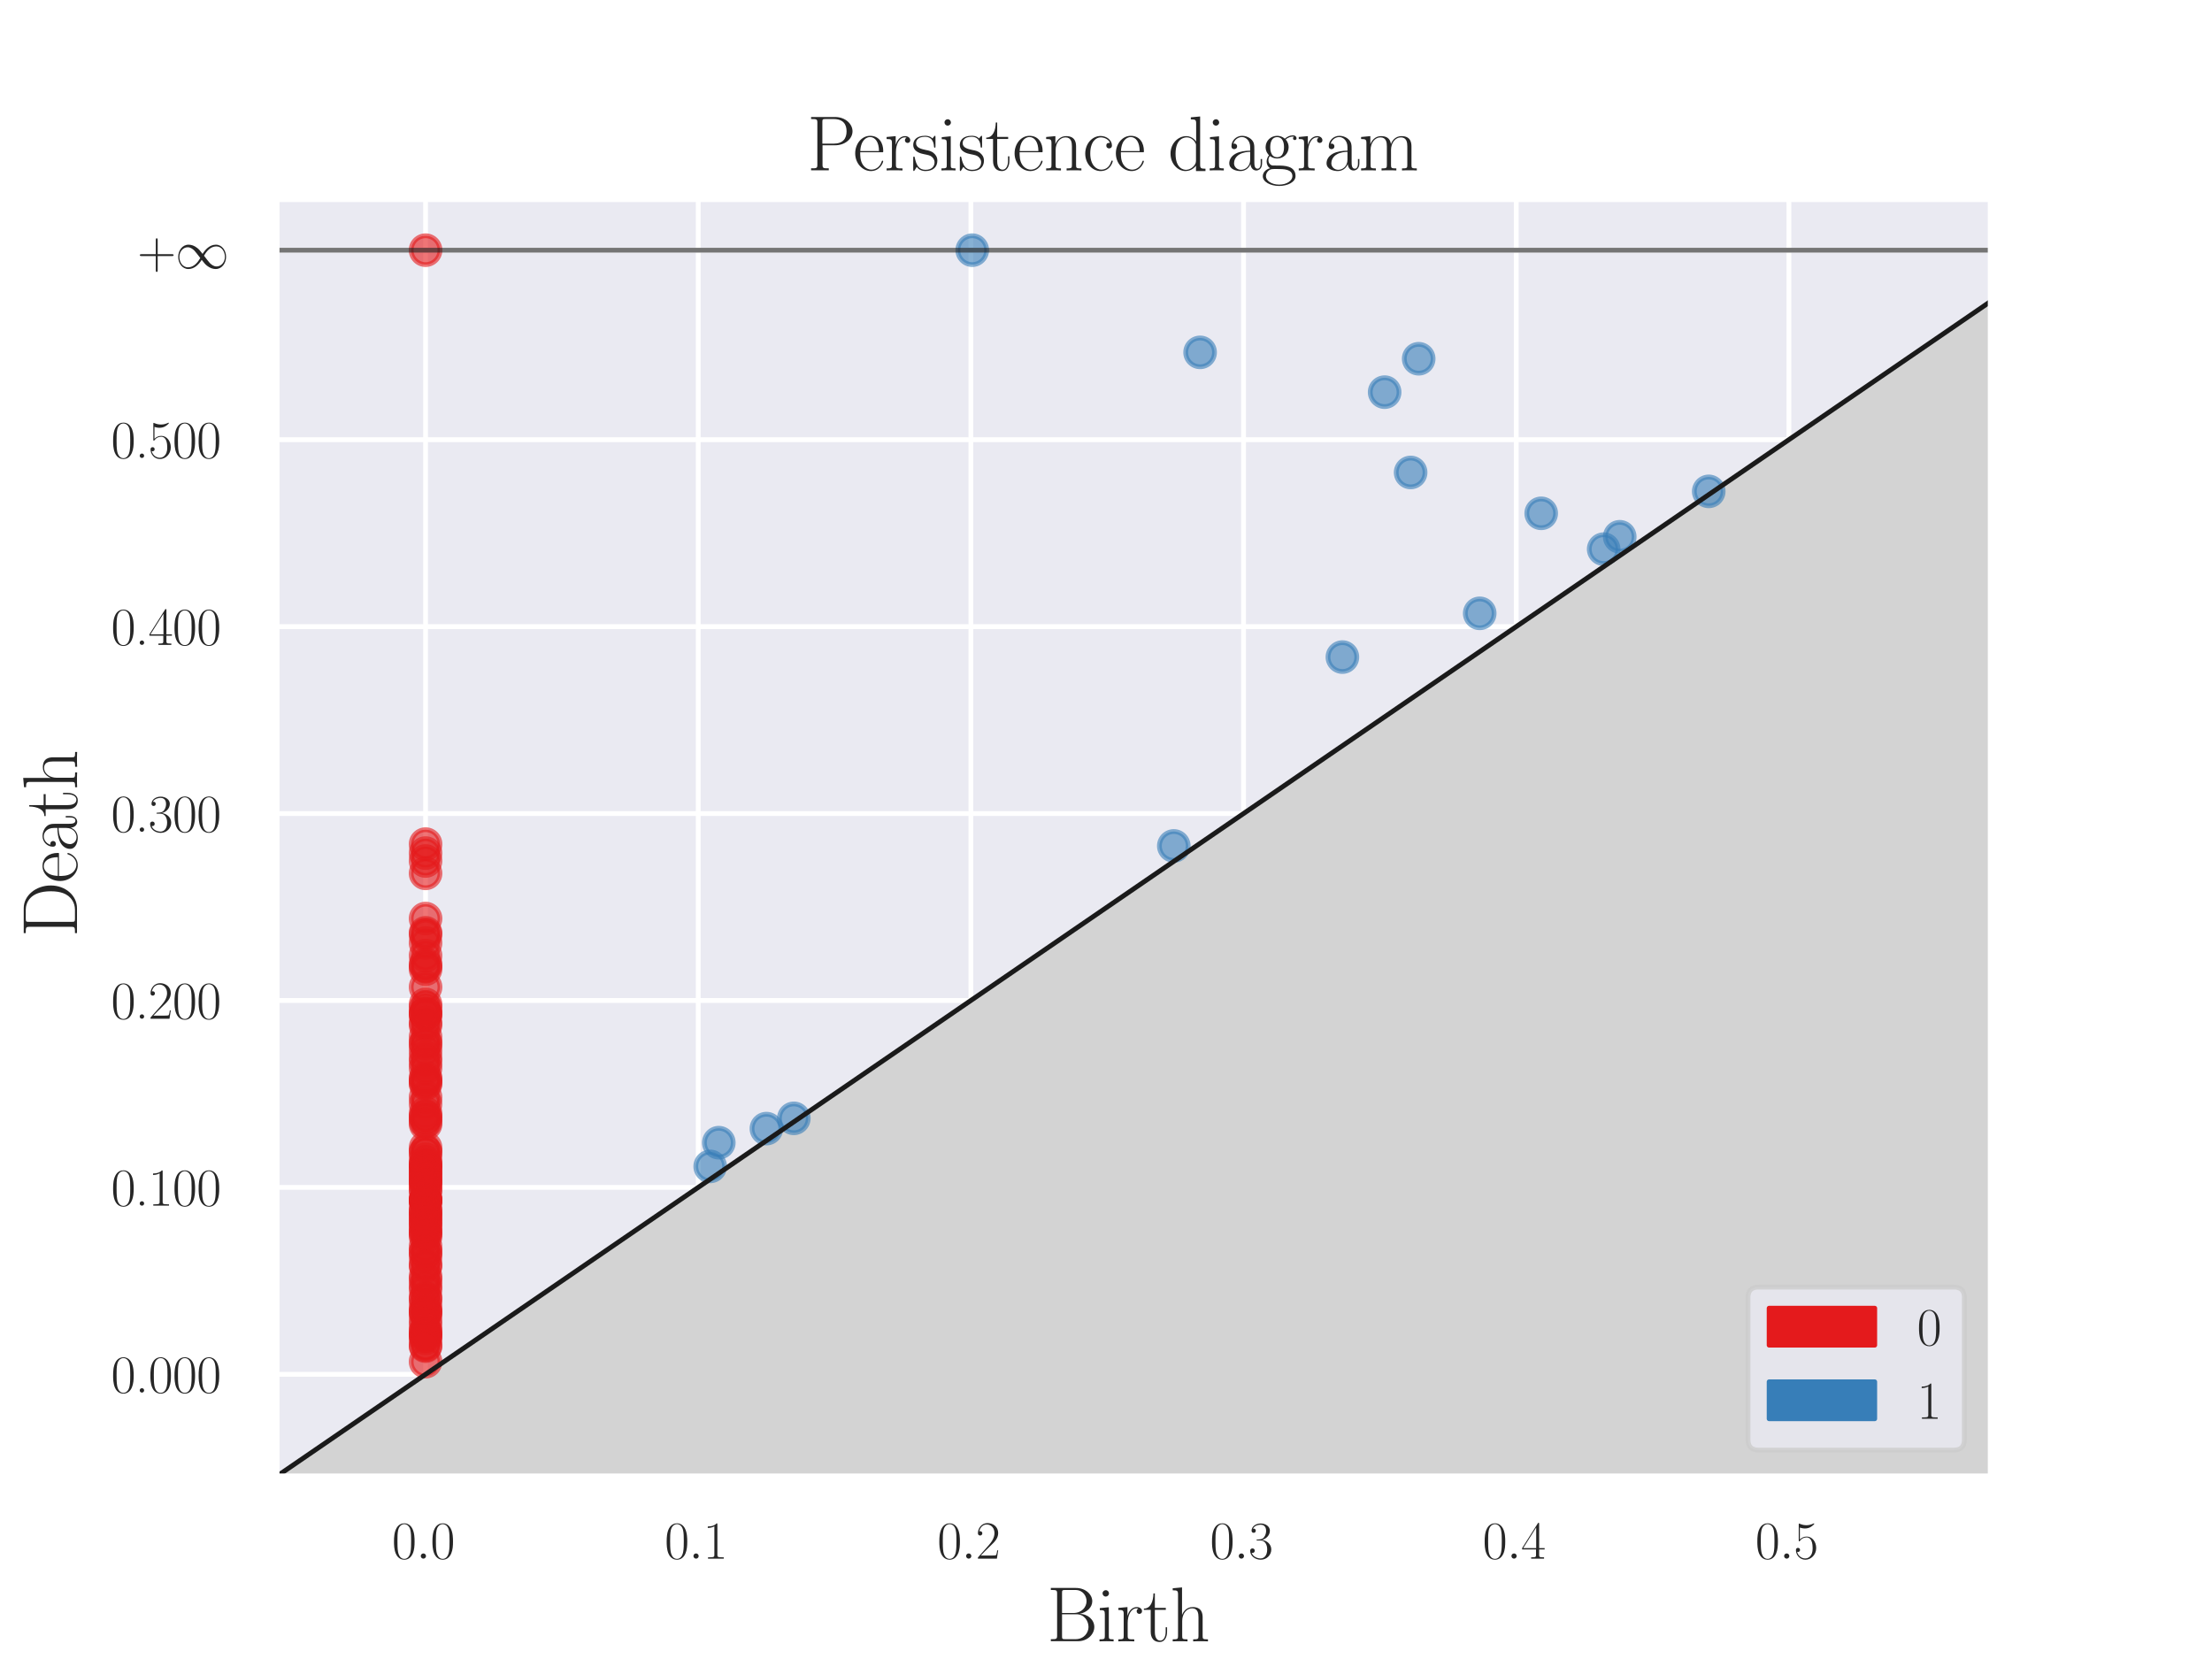 <?xml version="1.0" encoding="utf-8" standalone="no"?>
<!DOCTYPE svg PUBLIC "-//W3C//DTD SVG 1.1//EN"
  "http://www.w3.org/Graphics/SVG/1.1/DTD/svg11.dtd">
<svg xmlns:xlink="http://www.w3.org/1999/xlink" width="460.8pt" height="345.6pt" viewBox="0 0 460.8 345.6" xmlns="http://www.w3.org/2000/svg" version="1.1">
 <defs>
  <style type="text/css">*{stroke-linejoin: round; stroke-linecap: butt}</style>
 </defs>
 <g id="figure_1">
  <g id="patch_1">
   <path d="M 0 345.6 
L 460.8 345.6 
L 460.8 0 
L 0 0 
z
" style="fill: #ffffff"/>
  </g>
  <g id="axes_1">
   <g id="patch_2">
    <path d="M 57.6 307.584 
L 414.72 307.584 
L 414.72 41.472 
L 57.6 41.472 
z
" style="fill: #eaeaf2"/>
   </g>
   <g id="matplotlib.axis_1">
    <g id="xtick_1">
     <g id="line2d_1">
      <path d="M 88.654 307.584 
L 88.654 41.472 
" clip-path="url(#p83e27ad7ca)" style="fill: none; stroke: #ffffff; stroke-linecap: round"/>
     </g>
     <g id="text_1">
      <!-- $\mathdefault{0.0}$ -->
      <g style="fill: #262626" transform="translate(81.652 324.694) scale(0.11 -0.11)">
       <defs>
        <path id="CMR17-30" d="M 2688 2025 
C 2688 2416 2682 3080 2413 3591 
C 2176 4039 1798 4198 1466 4198 
C 1158 4198 768 4058 525 3597 
C 269 3118 243 2524 243 2025 
C 243 1661 250 1106 448 619 
C 723 -39 1216 -128 1466 -128 
C 1760 -128 2208 -7 2470 600 
C 2662 1042 2688 1559 2688 2025 
z
M 1466 -26 
C 1056 -26 813 325 723 812 
C 653 1188 653 1738 653 2096 
C 653 2588 653 2997 736 3387 
C 858 3929 1216 4096 1466 4096 
C 1728 4096 2067 3923 2189 3400 
C 2272 3036 2278 2607 2278 2096 
C 2278 1680 2278 1169 2202 792 
C 2067 95 1690 -26 1466 -26 
z
" transform="scale(0.016)"/>
        <path id="CMMI12-3a" d="M 1178 307 
C 1178 492 1024 619 870 619 
C 685 619 557 466 557 313 
C 557 128 710 0 864 0 
C 1050 0 1178 153 1178 307 
z
" transform="scale(0.016)"/>
       </defs>
       <use xlink:href="#CMR17-30" transform="scale(0.996)"/>
       <use xlink:href="#CMMI12-3a" transform="translate(45.69 0) scale(0.996)"/>
       <use xlink:href="#CMR17-30" transform="translate(72.788 0) scale(0.996)"/>
      </g>
     </g>
    </g>
    <g id="xtick_2">
     <g id="line2d_2">
      <path d="M 145.455 307.584 
L 145.455 41.472 
" clip-path="url(#p83e27ad7ca)" style="fill: none; stroke: #ffffff; stroke-linecap: round"/>
     </g>
     <g id="text_2">
      <!-- $\mathdefault{0.1}$ -->
      <g style="fill: #262626" transform="translate(138.454 324.694) scale(0.11 -0.11)">
       <defs>
        <path id="CMR17-31" d="M 1702 4058 
C 1702 4192 1696 4192 1606 4192 
C 1357 3916 979 3827 621 3827 
C 602 3827 570 3827 563 3808 
C 557 3795 557 3782 557 3648 
C 755 3648 1088 3686 1344 3839 
L 1344 461 
C 1344 236 1331 160 781 160 
L 589 160 
L 589 0 
C 896 0 1216 0 1523 0 
C 1830 0 2150 0 2458 0 
L 2458 160 
L 2266 160 
C 1715 160 1702 230 1702 458 
L 1702 4058 
z
" transform="scale(0.016)"/>
       </defs>
       <use xlink:href="#CMR17-30" transform="scale(0.996)"/>
       <use xlink:href="#CMMI12-3a" transform="translate(45.69 0) scale(0.996)"/>
       <use xlink:href="#CMR17-31" transform="translate(72.788 0) scale(0.996)"/>
      </g>
     </g>
    </g>
    <g id="xtick_3">
     <g id="line2d_3">
      <path d="M 202.257 307.584 
L 202.257 41.472 
" clip-path="url(#p83e27ad7ca)" style="fill: none; stroke: #ffffff; stroke-linecap: round"/>
     </g>
     <g id="text_3">
      <!-- $\mathdefault{0.2}$ -->
      <g style="fill: #262626" transform="translate(195.255 324.694) scale(0.11 -0.11)">
       <defs>
        <path id="CMR17-32" d="M 2669 989 
L 2554 989 
C 2490 536 2438 459 2413 420 
C 2381 369 1920 369 1830 369 
L 602 369 
C 832 619 1280 1072 1824 1597 
C 2214 1967 2669 2402 2669 3035 
C 2669 3790 2067 4224 1395 4224 
C 691 4224 262 3604 262 3030 
C 262 2780 448 2748 525 2748 
C 589 2748 781 2787 781 3010 
C 781 3207 614 3264 525 3264 
C 486 3264 448 3258 422 3245 
C 544 3790 915 4058 1306 4058 
C 1862 4058 2227 3617 2227 3035 
C 2227 2479 1901 2000 1536 1584 
L 262 146 
L 262 0 
L 2515 0 
L 2669 989 
z
" transform="scale(0.016)"/>
       </defs>
       <use xlink:href="#CMR17-30" transform="scale(0.996)"/>
       <use xlink:href="#CMMI12-3a" transform="translate(45.69 0) scale(0.996)"/>
       <use xlink:href="#CMR17-32" transform="translate(72.788 0) scale(0.996)"/>
      </g>
     </g>
    </g>
    <g id="xtick_4">
     <g id="line2d_4">
      <path d="M 259.058 307.584 
L 259.058 41.472 
" clip-path="url(#p83e27ad7ca)" style="fill: none; stroke: #ffffff; stroke-linecap: round"/>
     </g>
     <g id="text_4">
      <!-- $\mathdefault{0.3}$ -->
      <g style="fill: #262626" transform="translate(252.057 324.694) scale(0.11 -0.11)">
       <defs>
        <path id="CMR17-33" d="M 1414 2157 
C 1984 2157 2234 1662 2234 1090 
C 2234 320 1824 25 1453 25 
C 1114 25 563 194 390 693 
C 422 680 454 680 486 680 
C 640 680 755 782 755 948 
C 755 1133 614 1216 486 1216 
C 378 1216 211 1165 211 926 
C 211 335 787 -128 1466 -128 
C 2176 -128 2720 430 2720 1085 
C 2720 1707 2208 2157 1600 2227 
C 2086 2328 2554 2756 2554 3329 
C 2554 3820 2048 4179 1472 4179 
C 890 4179 378 3829 378 3329 
C 378 3110 544 3072 627 3072 
C 762 3072 877 3155 877 3321 
C 877 3486 762 3569 627 3569 
C 602 3569 570 3569 544 3557 
C 730 3959 1235 4032 1459 4032 
C 1683 4032 2106 3925 2106 3320 
C 2106 3143 2080 2828 1862 2550 
C 1670 2304 1453 2304 1242 2284 
C 1210 2284 1062 2269 1037 2269 
C 992 2263 966 2257 966 2208 
C 966 2163 973 2157 1101 2157 
L 1414 2157 
z
" transform="scale(0.016)"/>
       </defs>
       <use xlink:href="#CMR17-30" transform="scale(0.996)"/>
       <use xlink:href="#CMMI12-3a" transform="translate(45.69 0) scale(0.996)"/>
       <use xlink:href="#CMR17-33" transform="translate(72.788 0) scale(0.996)"/>
      </g>
     </g>
    </g>
    <g id="xtick_5">
     <g id="line2d_5">
      <path d="M 315.86 307.584 
L 315.86 41.472 
" clip-path="url(#p83e27ad7ca)" style="fill: none; stroke: #ffffff; stroke-linecap: round"/>
     </g>
     <g id="text_5">
      <!-- $\mathdefault{0.4}$ -->
      <g style="fill: #262626" transform="translate(308.858 324.694) scale(0.11 -0.11)">
       <defs>
        <path id="CMR17-34" d="M 2150 4122 
C 2150 4256 2144 4256 2029 4256 
L 128 1254 
L 128 1088 
L 1779 1088 
L 1779 457 
C 1779 224 1766 160 1318 160 
L 1197 160 
L 1197 0 
C 1402 0 1747 0 1965 0 
C 2182 0 2528 0 2733 0 
L 2733 160 
L 2611 160 
C 2163 160 2150 224 2150 457 
L 2150 1088 
L 2803 1088 
L 2803 1254 
L 2150 1254 
L 2150 4122 
z
M 1798 3703 
L 1798 1254 
L 256 1254 
L 1798 3703 
z
" transform="scale(0.016)"/>
       </defs>
       <use xlink:href="#CMR17-30" transform="scale(0.996)"/>
       <use xlink:href="#CMMI12-3a" transform="translate(45.69 0) scale(0.996)"/>
       <use xlink:href="#CMR17-34" transform="translate(72.788 0) scale(0.996)"/>
      </g>
     </g>
    </g>
    <g id="xtick_6">
     <g id="line2d_6">
      <path d="M 372.661 307.584 
L 372.661 41.472 
" clip-path="url(#p83e27ad7ca)" style="fill: none; stroke: #ffffff; stroke-linecap: round"/>
     </g>
     <g id="text_6">
      <!-- $\mathdefault{0.5}$ -->
      <g style="fill: #262626" transform="translate(365.66 324.694) scale(0.11 -0.11)">
       <defs>
        <path id="CMR17-35" d="M 730 3692 
C 794 3666 1056 3584 1325 3584 
C 1920 3584 2246 3911 2432 4100 
C 2432 4157 2432 4192 2394 4192 
C 2387 4192 2374 4192 2323 4163 
C 2099 4058 1837 3973 1517 3973 
C 1325 3973 1037 3999 723 4139 
C 653 4171 640 4171 634 4171 
C 602 4171 595 4164 595 4037 
L 595 2203 
C 595 2089 595 2057 659 2057 
C 691 2057 704 2070 736 2114 
C 941 2401 1222 2522 1542 2522 
C 1766 2522 2246 2382 2246 1289 
C 2246 1085 2246 715 2054 421 
C 1894 159 1645 25 1370 25 
C 947 25 518 320 403 814 
C 429 807 480 795 506 795 
C 589 795 749 840 749 1038 
C 749 1210 627 1280 506 1280 
C 358 1280 262 1190 262 1011 
C 262 454 704 -128 1382 -128 
C 2042 -128 2669 440 2669 1264 
C 2669 2030 2170 2624 1549 2624 
C 1222 2624 947 2503 730 2274 
L 730 3692 
z
" transform="scale(0.016)"/>
       </defs>
       <use xlink:href="#CMR17-30" transform="scale(0.996)"/>
       <use xlink:href="#CMMI12-3a" transform="translate(45.69 0) scale(0.996)"/>
       <use xlink:href="#CMR17-35" transform="translate(72.788 0) scale(0.996)"/>
      </g>
     </g>
    </g>
    <g id="text_7">
     <!-- Birth -->
     <g style="fill: #262626" transform="translate(218.06 341.895) scale(0.16 -0.16)">
      <defs>
       <path id="CMR17-42" d="M 333 4352 
L 333 4186 
C 774 4186 845 4186 845 3900 
L 845 452 
C 845 166 774 166 333 166 
L 333 0 
L 2534 0 
C 3354 0 3885 583 3885 1164 
C 3885 1741 3360 2233 2675 2233 
C 3290 2356 3718 2771 3718 3264 
C 3718 3802 3194 4352 2368 4352 
L 333 4352 
z
M 1248 2304 
L 1248 3937 
C 1248 4155 1261 4186 1517 4186 
L 2336 4186 
C 2970 4186 3251 3674 3251 3277 
C 3251 2791 2861 2304 2170 2304 
L 1248 2304 
z
M 1517 166 
C 1261 166 1248 197 1248 413 
L 1248 2202 
L 2432 2202 
C 3091 2202 3411 1625 3411 1162 
C 3411 699 3046 166 2349 166 
L 1517 166 
z
" transform="scale(0.016)"/>
       <path id="CMR17-69" d="M 992 3909 
C 992 4049 877 4170 730 4170 
C 589 4170 467 4056 467 3909 
C 467 3769 582 3648 730 3648 
C 870 3648 992 3763 992 3909 
z
M 243 2706 
L 243 2541 
C 602 2541 653 2502 653 2197 
L 653 427 
C 653 184 627 153 218 153 
L 218 -13 
C 371 0 646 0 806 0 
C 960 0 1222 0 1370 -13 
L 1370 153 
C 992 153 979 191 979 420 
L 979 2776 
L 243 2706 
z
" transform="scale(0.016)"/>
       <path id="CMR17-72" d="M 960 1497 
C 960 2112 1222 2688 1702 2688 
C 1747 2688 1792 2682 1837 2662 
C 1837 2662 1696 2617 1696 2452 
C 1696 2298 1818 2234 1914 2234 
C 1990 2234 2131 2279 2131 2458 
C 2131 2663 1926 2790 1709 2790 
C 1222 2790 1011 2317 947 2093 
L 941 2093 
L 941 2790 
L 198 2720 
L 198 2554 
C 576 2554 634 2515 634 2208 
L 634 428 
C 634 184 608 153 198 153 
L 198 -13 
C 352 0 646 0 813 0 
C 998 0 1325 0 1498 -13 
L 1498 153 
C 1037 153 960 153 960 440 
L 960 1497 
z
" transform="scale(0.016)"/>
       <path id="CMR17-74" d="M 966 2560 
L 1862 2560 
L 1862 2725 
L 966 2725 
L 966 3904 
L 851 3904 
C 838 3245 614 2668 70 2668 
L 70 2560 
L 627 2560 
L 627 771 
C 627 650 627 -64 1370 -64 
C 1747 -64 1965 306 1965 777 
L 1965 1140 
L 1850 1140 
L 1850 783 
C 1850 344 1677 51 1408 51 
C 1222 51 966 178 966 758 
L 966 2560 
z
" transform="scale(0.016)"/>
       <path id="CMR17-68" d="M 2656 1933 
C 2656 2259 2592 2790 1837 2790 
C 1312 2790 1056 2368 979 2157 
L 973 2157 
L 973 4396 
L 211 4326 
L 211 4160 
C 589 4160 646 4122 646 3817 
L 646 426 
C 646 184 621 153 211 153 
L 211 -13 
C 365 0 646 0 813 0 
C 979 0 1267 0 1421 -13 
L 1421 153 
C 1011 153 986 178 986 428 
L 986 1658 
C 986 2247 1344 2688 1792 2688 
C 2266 2688 2317 2266 2317 1958 
L 2317 428 
C 2317 184 2291 153 1882 153 
L 1882 -13 
C 2035 0 2317 0 2483 0 
C 2650 0 2938 0 3091 -13 
L 3091 153 
C 2682 153 2656 178 2656 428 
L 2656 1933 
z
" transform="scale(0.016)"/>
      </defs>
      <use xlink:href="#CMR17-42" transform="scale(0.996)"/>
      <use xlink:href="#CMR17-69" transform="translate(65.189 0) scale(0.996)"/>
      <use xlink:href="#CMR17-72" transform="translate(90.06 0) scale(0.996)"/>
      <use xlink:href="#CMR17-74" transform="translate(125.341 0) scale(0.996)"/>
      <use xlink:href="#CMR17-68" transform="translate(160.621 0) scale(0.996)"/>
     </g>
    </g>
   </g>
   <g id="matplotlib.axis_2">
    <g id="ytick_1">
     <g id="line2d_7">
      <path d="M 57.6 286.295 
L 414.72 286.295 
" clip-path="url(#p83e27ad7ca)" style="fill: none; stroke: #ffffff; stroke-linecap: round"/>
     </g>
     <g id="text_8">
      <!-- 0.000 -->
      <g style="fill: #262626" transform="translate(23.138 290.1) scale(0.11 -0.11)">
       <defs>
        <path id="CMR17-2e" d="M 1062 261 
C 1062 420 934 522 800 522 
C 672 522 538 420 538 261 
C 538 102 666 0 800 0 
C 928 0 1062 102 1062 261 
z
" transform="scale(0.016)"/>
       </defs>
       <use xlink:href="#CMR17-30" transform="scale(0.996)"/>
       <use xlink:href="#CMR17-2e" transform="translate(45.69 0) scale(0.996)"/>
       <use xlink:href="#CMR17-30" transform="translate(70.562 0) scale(0.996)"/>
       <use xlink:href="#CMR17-30" transform="translate(116.252 0) scale(0.996)"/>
       <use xlink:href="#CMR17-30" transform="translate(161.942 0) scale(0.996)"/>
      </g>
     </g>
    </g>
    <g id="ytick_2">
     <g id="line2d_8">
      <path d="M 57.6 247.355 
L 414.72 247.355 
" clip-path="url(#p83e27ad7ca)" style="fill: none; stroke: #ffffff; stroke-linecap: round"/>
     </g>
     <g id="text_9">
      <!-- 0.100 -->
      <g style="fill: #262626" transform="translate(23.138 251.16) scale(0.11 -0.11)">
       <use xlink:href="#CMR17-30" transform="scale(0.996)"/>
       <use xlink:href="#CMR17-2e" transform="translate(45.69 0) scale(0.996)"/>
       <use xlink:href="#CMR17-31" transform="translate(70.562 0) scale(0.996)"/>
       <use xlink:href="#CMR17-30" transform="translate(116.252 0) scale(0.996)"/>
       <use xlink:href="#CMR17-30" transform="translate(161.942 0) scale(0.996)"/>
      </g>
     </g>
    </g>
    <g id="ytick_3">
     <g id="line2d_9">
      <path d="M 57.6 208.415 
L 414.72 208.415 
" clip-path="url(#p83e27ad7ca)" style="fill: none; stroke: #ffffff; stroke-linecap: round"/>
     </g>
     <g id="text_10">
      <!-- 0.200 -->
      <g style="fill: #262626" transform="translate(23.138 212.22) scale(0.11 -0.11)">
       <use xlink:href="#CMR17-30" transform="scale(0.996)"/>
       <use xlink:href="#CMR17-2e" transform="translate(45.69 0) scale(0.996)"/>
       <use xlink:href="#CMR17-32" transform="translate(70.562 0) scale(0.996)"/>
       <use xlink:href="#CMR17-30" transform="translate(116.252 0) scale(0.996)"/>
       <use xlink:href="#CMR17-30" transform="translate(161.942 0) scale(0.996)"/>
      </g>
     </g>
    </g>
    <g id="ytick_4">
     <g id="line2d_10">
      <path d="M 57.6 169.475 
L 414.72 169.475 
" clip-path="url(#p83e27ad7ca)" style="fill: none; stroke: #ffffff; stroke-linecap: round"/>
     </g>
     <g id="text_11">
      <!-- 0.300 -->
      <g style="fill: #262626" transform="translate(23.138 173.28) scale(0.11 -0.11)">
       <use xlink:href="#CMR17-30" transform="scale(0.996)"/>
       <use xlink:href="#CMR17-2e" transform="translate(45.69 0) scale(0.996)"/>
       <use xlink:href="#CMR17-33" transform="translate(70.562 0) scale(0.996)"/>
       <use xlink:href="#CMR17-30" transform="translate(116.252 0) scale(0.996)"/>
       <use xlink:href="#CMR17-30" transform="translate(161.942 0) scale(0.996)"/>
      </g>
     </g>
    </g>
    <g id="ytick_5">
     <g id="line2d_11">
      <path d="M 57.6 130.534 
L 414.72 130.534 
" clip-path="url(#p83e27ad7ca)" style="fill: none; stroke: #ffffff; stroke-linecap: round"/>
     </g>
     <g id="text_12">
      <!-- 0.400 -->
      <g style="fill: #262626" transform="translate(23.138 134.34) scale(0.11 -0.11)">
       <use xlink:href="#CMR17-30" transform="scale(0.996)"/>
       <use xlink:href="#CMR17-2e" transform="translate(45.69 0) scale(0.996)"/>
       <use xlink:href="#CMR17-34" transform="translate(70.562 0) scale(0.996)"/>
       <use xlink:href="#CMR17-30" transform="translate(116.252 0) scale(0.996)"/>
       <use xlink:href="#CMR17-30" transform="translate(161.942 0) scale(0.996)"/>
      </g>
     </g>
    </g>
    <g id="ytick_6">
     <g id="line2d_12">
      <path d="M 57.6 91.594 
L 414.72 91.594 
" clip-path="url(#p83e27ad7ca)" style="fill: none; stroke: #ffffff; stroke-linecap: round"/>
     </g>
     <g id="text_13">
      <!-- 0.500 -->
      <g style="fill: #262626" transform="translate(23.138 95.4) scale(0.11 -0.11)">
       <use xlink:href="#CMR17-30" transform="scale(0.996)"/>
       <use xlink:href="#CMR17-2e" transform="translate(45.69 0) scale(0.996)"/>
       <use xlink:href="#CMR17-35" transform="translate(70.562 0) scale(0.996)"/>
       <use xlink:href="#CMR17-30" transform="translate(116.252 0) scale(0.996)"/>
       <use xlink:href="#CMR17-30" transform="translate(161.942 0) scale(0.996)"/>
      </g>
     </g>
    </g>
    <g id="ytick_7">
     <g id="line2d_13">
      <path d="M 57.6 52.116 
L 414.72 52.116 
" clip-path="url(#p83e27ad7ca)" style="fill: none; stroke: #ffffff; stroke-linecap: round"/>
     </g>
     <g id="text_14">
      <!-- $+\infty$ -->
      <g style="fill: #262626" transform="translate(28.617 55.922) scale(0.11 -0.11)">
       <defs>
        <path id="CMR17-2b" d="M 2413 1472 
L 4109 1472 
C 4198 1472 4307 1472 4307 1580 
C 4307 1695 4205 1695 4109 1695 
L 2413 1695 
L 2413 3386 
C 2413 3475 2413 3584 2304 3584 
C 2189 3584 2189 3482 2189 3386 
L 2189 1695 
L 493 1695 
C 403 1695 294 1695 294 1587 
C 294 1472 397 1472 493 1472 
L 2189 1472 
L 2189 -218 
C 2189 -307 2189 -416 2298 -416 
C 2413 -416 2413 -314 2413 -218 
L 2413 1472 
z
" transform="scale(0.016)"/>
        <path id="CMSY10-31" d="M 3251 1730 
C 2906 2166 2829 2262 2630 2422 
C 2272 2710 1914 2825 1587 2825 
C 838 2825 352 2122 352 1374 
C 352 639 826 -70 1562 -70 
C 2298 -70 2829 511 3142 1022 
C 3488 588 3565 492 3763 332 
C 4122 45 4480 -70 4806 -70 
C 5555 -70 6042 633 6042 1380 
C 6042 2115 5568 2825 4832 2825 
C 4096 2825 3565 2242 3251 1730 
z
M 3418 1514 
C 3680 1975 4154 2620 4877 2620 
C 5555 2620 5901 1955 5901 1380 
C 5901 753 5472 236 4909 236 
C 4538 236 4250 505 4115 638 
C 3955 811 3808 1009 3418 1514 
z
M 2976 1240 
C 2714 780 2240 134 1517 134 
C 838 134 493 799 493 1374 
C 493 2000 922 2518 1485 2518 
C 1856 2518 2144 2249 2278 2115 
C 2438 1943 2586 1744 2976 1240 
z
" transform="scale(0.016)"/>
       </defs>
       <use xlink:href="#CMR17-2b" transform="scale(0.996)"/>
       <use xlink:href="#CMSY10-31" transform="translate(71.715 0) scale(0.996)"/>
      </g>
     </g>
    </g>
    <g id="text_15">
     <!-- Death -->
     <g style="fill: #262626" transform="translate(16.039 195.229) rotate(-90) scale(0.16 -0.16)">
      <defs>
       <path id="CMR17-44" d="M 333 4352 
L 333 4186 
C 774 4186 845 4186 845 3900 
L 845 452 
C 845 166 774 166 333 166 
L 333 0 
L 2368 0 
C 3398 0 4224 943 4224 2141 
C 4224 3346 3411 4352 2368 4352 
L 333 4352 
z
M 1523 166 
C 1267 166 1254 197 1254 414 
L 1254 3938 
C 1254 4155 1267 4186 1523 4186 
L 2240 4186 
C 2771 4186 3750 3874 3750 2141 
C 3750 1242 3488 879 3366 707 
C 3213 510 2848 166 2240 166 
L 1523 166 
z
" transform="scale(0.016)"/>
       <path id="CMR17-65" d="M 2438 1472 
C 2464 1498 2464 1511 2464 1576 
C 2464 2238 2118 2816 1389 2816 
C 710 2816 173 2169 173 1383 
C 173 551 781 -64 1459 -64 
C 2176 -64 2458 607 2458 740 
C 2458 784 2419 784 2406 784 
C 2362 784 2355 771 2330 696 
C 2189 265 1837 51 1504 51 
C 1229 51 954 203 781 480 
C 582 803 582 1176 582 1472 
L 2438 1472 
z
M 589 1568 
C 634 2505 1126 2714 1382 2714 
C 1818 2714 2112 2297 2118 1568 
L 589 1568 
z
" transform="scale(0.016)"/>
       <path id="CMR17-61" d="M 2304 1653 
C 2304 2072 2304 2294 2035 2543 
C 1798 2752 1523 2816 1306 2816 
C 800 2816 435 2407 435 1971 
C 435 1728 627 1728 666 1728 
C 749 1728 896 1778 896 1954 
C 896 2112 774 2181 666 2181 
C 640 2181 608 2174 589 2168 
C 723 2592 1069 2714 1293 2714 
C 1613 2714 1965 2429 1965 1885 
L 1965 1600 
C 1587 1600 1133 1549 774 1357 
C 371 1133 256 813 256 570 
C 256 77 832 -64 1171 -64 
C 1523 -64 1850 139 1990 511 
C 2003 233 2182 -18 2464 -18 
C 2598 -18 2938 70 2938 567 
L 2938 920 
L 2822 920 
L 2822 562 
C 2822 178 2650 128 2566 128 
C 2304 128 2304 458 2304 738 
L 2304 1653 
z
M 1965 870 
C 1965 317 1568 38 1216 38 
C 896 38 646 275 646 570 
C 646 761 730 1100 1101 1305 
C 1408 1478 1760 1504 1965 1504 
L 1965 870 
z
" transform="scale(0.016)"/>
      </defs>
      <use xlink:href="#CMR17-44" transform="scale(0.996)"/>
      <use xlink:href="#CMR17-65" transform="translate(70.394 0) scale(0.996)"/>
      <use xlink:href="#CMR17-61" transform="translate(110.879 0) scale(0.996)"/>
      <use xlink:href="#CMR17-74" transform="translate(156.57 0) scale(0.996)"/>
      <use xlink:href="#CMR17-68" transform="translate(191.85 0) scale(0.996)"/>
     </g>
    </g>
   </g>
   <g id="patch_3">
    <path d="M 57.6 307.584 
L 414.72 307.584 
L 414.72 62.761 
z
" clip-path="url(#p83e27ad7ca)" style="fill: #d3d3d3; stroke: #d3d3d3; stroke-linejoin: miter"/>
   </g>
   <g id="PathCollection_1">
    <defs>
     <path id="C0_0_6fac59d046" d="M 0 3 
C 0.796 3 1.559 2.684 2.121 2.121 
C 2.684 1.559 3 0.796 3 -0 
C 3 -0.796 2.684 -1.559 2.121 -2.121 
C 1.559 -2.684 0.796 -3 0 -3 
C -0.796 -3 -1.559 -2.684 -2.121 -2.121 
C -2.684 -1.559 -3 -0.796 -3 0 
C -3 0.796 -2.684 1.559 -2.121 2.121 
C -1.559 2.684 -0.796 3 0 3 
z
"/>
    </defs>
    <g clip-path="url(#p83e27ad7ca)">
     <use xlink:href="#C0_0_6fac59d046" x="202.536" y="52.116" style="fill: #377eb8; fill-opacity: 0.6; stroke: #377eb8; stroke-opacity: 0.6"/>
    </g>
    <g clip-path="url(#p83e27ad7ca)">
     <use xlink:href="#C0_0_6fac59d046" x="250.004" y="73.405" style="fill: #377eb8; fill-opacity: 0.6; stroke: #377eb8; stroke-opacity: 0.6"/>
    </g>
    <g clip-path="url(#p83e27ad7ca)">
     <use xlink:href="#C0_0_6fac59d046" x="295.539" y="74.735" style="fill: #377eb8; fill-opacity: 0.6; stroke: #377eb8; stroke-opacity: 0.6"/>
    </g>
    <g clip-path="url(#p83e27ad7ca)">
     <use xlink:href="#C0_0_6fac59d046" x="288.446" y="81.693" style="fill: #377eb8; fill-opacity: 0.6; stroke: #377eb8; stroke-opacity: 0.6"/>
    </g>
    <g clip-path="url(#p83e27ad7ca)">
     <use xlink:href="#C0_0_6fac59d046" x="293.86" y="98.422" style="fill: #377eb8; fill-opacity: 0.6; stroke: #377eb8; stroke-opacity: 0.6"/>
    </g>
    <g clip-path="url(#p83e27ad7ca)">
     <use xlink:href="#C0_0_6fac59d046" x="321.061" y="106.935" style="fill: #377eb8; fill-opacity: 0.6; stroke: #377eb8; stroke-opacity: 0.6"/>
    </g>
    <g clip-path="url(#p83e27ad7ca)">
     <use xlink:href="#C0_0_6fac59d046" x="279.647" y="136.884" style="fill: #377eb8; fill-opacity: 0.6; stroke: #377eb8; stroke-opacity: 0.6"/>
    </g>
    <g clip-path="url(#p83e27ad7ca)">
     <use xlink:href="#C0_0_6fac59d046" x="308.252" y="127.768" style="fill: #377eb8; fill-opacity: 0.6; stroke: #377eb8; stroke-opacity: 0.6"/>
    </g>
    <g clip-path="url(#p83e27ad7ca)">
     <use xlink:href="#C0_0_6fac59d046" x="149.74" y="238.041" style="fill: #377eb8; fill-opacity: 0.6; stroke: #377eb8; stroke-opacity: 0.6"/>
    </g>
    <g clip-path="url(#p83e27ad7ca)">
     <use xlink:href="#C0_0_6fac59d046" x="337.421" y="111.82" style="fill: #377eb8; fill-opacity: 0.6; stroke: #377eb8; stroke-opacity: 0.6"/>
    </g>
    <g clip-path="url(#p83e27ad7ca)">
     <use xlink:href="#C0_0_6fac59d046" x="334.073" y="114.396" style="fill: #377eb8; fill-opacity: 0.6; stroke: #377eb8; stroke-opacity: 0.6"/>
    </g>
    <g clip-path="url(#p83e27ad7ca)">
     <use xlink:href="#C0_0_6fac59d046" x="244.525" y="176.223" style="fill: #377eb8; fill-opacity: 0.6; stroke: #377eb8; stroke-opacity: 0.6"/>
    </g>
    <g clip-path="url(#p83e27ad7ca)">
     <use xlink:href="#C0_0_6fac59d046" x="147.947" y="242.985" style="fill: #377eb8; fill-opacity: 0.6; stroke: #377eb8; stroke-opacity: 0.6"/>
    </g>
    <g clip-path="url(#p83e27ad7ca)">
     <use xlink:href="#C0_0_6fac59d046" x="159.657" y="235.113" style="fill: #377eb8; fill-opacity: 0.6; stroke: #377eb8; stroke-opacity: 0.6"/>
    </g>
    <g clip-path="url(#p83e27ad7ca)">
     <use xlink:href="#C0_0_6fac59d046" x="165.37" y="232.97" style="fill: #377eb8; fill-opacity: 0.6; stroke: #377eb8; stroke-opacity: 0.6"/>
    </g>
    <g clip-path="url(#p83e27ad7ca)">
     <use xlink:href="#C0_0_6fac59d046" x="355.962" y="102.361" style="fill: #377eb8; fill-opacity: 0.6; stroke: #377eb8; stroke-opacity: 0.6"/>
    </g>
    <g clip-path="url(#p83e27ad7ca)">
     <use xlink:href="#C0_0_6fac59d046" x="88.654" y="52.116" style="fill: #e41a1c; fill-opacity: 0.6; stroke: #e41a1c; stroke-opacity: 0.6"/>
    </g>
    <g clip-path="url(#p83e27ad7ca)">
     <use xlink:href="#C0_0_6fac59d046" x="88.654" y="175.842" style="fill: #e41a1c; fill-opacity: 0.6; stroke: #e41a1c; stroke-opacity: 0.6"/>
    </g>
    <g clip-path="url(#p83e27ad7ca)">
     <use xlink:href="#C0_0_6fac59d046" x="88.654" y="177.712" style="fill: #e41a1c; fill-opacity: 0.6; stroke: #e41a1c; stroke-opacity: 0.6"/>
    </g>
    <g clip-path="url(#p83e27ad7ca)">
     <use xlink:href="#C0_0_6fac59d046" x="88.654" y="179.359" style="fill: #e41a1c; fill-opacity: 0.6; stroke: #e41a1c; stroke-opacity: 0.6"/>
    </g>
    <g clip-path="url(#p83e27ad7ca)">
     <use xlink:href="#C0_0_6fac59d046" x="88.654" y="181.937" style="fill: #e41a1c; fill-opacity: 0.6; stroke: #e41a1c; stroke-opacity: 0.6"/>
    </g>
    <g clip-path="url(#p83e27ad7ca)">
     <use xlink:href="#C0_0_6fac59d046" x="88.654" y="191.352" style="fill: #e41a1c; fill-opacity: 0.6; stroke: #e41a1c; stroke-opacity: 0.6"/>
    </g>
    <g clip-path="url(#p83e27ad7ca)">
     <use xlink:href="#C0_0_6fac59d046" x="88.654" y="194.321" style="fill: #e41a1c; fill-opacity: 0.6; stroke: #e41a1c; stroke-opacity: 0.6"/>
    </g>
    <g clip-path="url(#p83e27ad7ca)">
     <use xlink:href="#C0_0_6fac59d046" x="88.654" y="194.682" style="fill: #e41a1c; fill-opacity: 0.6; stroke: #e41a1c; stroke-opacity: 0.6"/>
    </g>
    <g clip-path="url(#p83e27ad7ca)">
     <use xlink:href="#C0_0_6fac59d046" x="88.654" y="196.449" style="fill: #e41a1c; fill-opacity: 0.6; stroke: #e41a1c; stroke-opacity: 0.6"/>
    </g>
    <g clip-path="url(#p83e27ad7ca)">
     <use xlink:href="#C0_0_6fac59d046" x="88.654" y="199.056" style="fill: #e41a1c; fill-opacity: 0.6; stroke: #e41a1c; stroke-opacity: 0.6"/>
    </g>
    <g clip-path="url(#p83e27ad7ca)">
     <use xlink:href="#C0_0_6fac59d046" x="88.654" y="200.869" style="fill: #e41a1c; fill-opacity: 0.6; stroke: #e41a1c; stroke-opacity: 0.6"/>
    </g>
    <g clip-path="url(#p83e27ad7ca)">
     <use xlink:href="#C0_0_6fac59d046" x="88.654" y="201.204" style="fill: #e41a1c; fill-opacity: 0.6; stroke: #e41a1c; stroke-opacity: 0.6"/>
    </g>
    <g clip-path="url(#p83e27ad7ca)">
     <use xlink:href="#C0_0_6fac59d046" x="88.654" y="201.899" style="fill: #e41a1c; fill-opacity: 0.6; stroke: #e41a1c; stroke-opacity: 0.6"/>
    </g>
    <g clip-path="url(#p83e27ad7ca)">
     <use xlink:href="#C0_0_6fac59d046" x="88.654" y="205.63" style="fill: #e41a1c; fill-opacity: 0.6; stroke: #e41a1c; stroke-opacity: 0.6"/>
    </g>
    <g clip-path="url(#p83e27ad7ca)">
     <use xlink:href="#C0_0_6fac59d046" x="88.654" y="209.231" style="fill: #e41a1c; fill-opacity: 0.6; stroke: #e41a1c; stroke-opacity: 0.6"/>
    </g>
    <g clip-path="url(#p83e27ad7ca)">
     <use xlink:href="#C0_0_6fac59d046" x="88.654" y="209.978" style="fill: #e41a1c; fill-opacity: 0.6; stroke: #e41a1c; stroke-opacity: 0.6"/>
    </g>
    <g clip-path="url(#p83e27ad7ca)">
     <use xlink:href="#C0_0_6fac59d046" x="88.654" y="211.105" style="fill: #e41a1c; fill-opacity: 0.6; stroke: #e41a1c; stroke-opacity: 0.6"/>
    </g>
    <g clip-path="url(#p83e27ad7ca)">
     <use xlink:href="#C0_0_6fac59d046" x="88.654" y="211.193" style="fill: #e41a1c; fill-opacity: 0.6; stroke: #e41a1c; stroke-opacity: 0.6"/>
    </g>
    <g clip-path="url(#p83e27ad7ca)">
     <use xlink:href="#C0_0_6fac59d046" x="88.654" y="211.34" style="fill: #e41a1c; fill-opacity: 0.6; stroke: #e41a1c; stroke-opacity: 0.6"/>
    </g>
    <g clip-path="url(#p83e27ad7ca)">
     <use xlink:href="#C0_0_6fac59d046" x="88.654" y="213.006" style="fill: #e41a1c; fill-opacity: 0.6; stroke: #e41a1c; stroke-opacity: 0.6"/>
    </g>
    <g clip-path="url(#p83e27ad7ca)">
     <use xlink:href="#C0_0_6fac59d046" x="88.654" y="213.558" style="fill: #e41a1c; fill-opacity: 0.6; stroke: #e41a1c; stroke-opacity: 0.6"/>
    </g>
    <g clip-path="url(#p83e27ad7ca)">
     <use xlink:href="#C0_0_6fac59d046" x="88.654" y="216.009" style="fill: #e41a1c; fill-opacity: 0.6; stroke: #e41a1c; stroke-opacity: 0.6"/>
    </g>
    <g clip-path="url(#p83e27ad7ca)">
     <use xlink:href="#C0_0_6fac59d046" x="88.654" y="217.276" style="fill: #e41a1c; fill-opacity: 0.6; stroke: #e41a1c; stroke-opacity: 0.6"/>
    </g>
    <g clip-path="url(#p83e27ad7ca)">
     <use xlink:href="#C0_0_6fac59d046" x="88.654" y="217.476" style="fill: #e41a1c; fill-opacity: 0.6; stroke: #e41a1c; stroke-opacity: 0.6"/>
    </g>
    <g clip-path="url(#p83e27ad7ca)">
     <use xlink:href="#C0_0_6fac59d046" x="88.654" y="218.805" style="fill: #e41a1c; fill-opacity: 0.6; stroke: #e41a1c; stroke-opacity: 0.6"/>
    </g>
    <g clip-path="url(#p83e27ad7ca)">
     <use xlink:href="#C0_0_6fac59d046" x="88.654" y="220.252" style="fill: #e41a1c; fill-opacity: 0.6; stroke: #e41a1c; stroke-opacity: 0.6"/>
    </g>
    <g clip-path="url(#p83e27ad7ca)">
     <use xlink:href="#C0_0_6fac59d046" x="88.654" y="221.271" style="fill: #e41a1c; fill-opacity: 0.6; stroke: #e41a1c; stroke-opacity: 0.6"/>
    </g>
    <g clip-path="url(#p83e27ad7ca)">
     <use xlink:href="#C0_0_6fac59d046" x="88.654" y="222.468" style="fill: #e41a1c; fill-opacity: 0.6; stroke: #e41a1c; stroke-opacity: 0.6"/>
    </g>
    <g clip-path="url(#p83e27ad7ca)">
     <use xlink:href="#C0_0_6fac59d046" x="88.654" y="224.517" style="fill: #e41a1c; fill-opacity: 0.6; stroke: #e41a1c; stroke-opacity: 0.6"/>
    </g>
    <g clip-path="url(#p83e27ad7ca)">
     <use xlink:href="#C0_0_6fac59d046" x="88.654" y="224.951" style="fill: #e41a1c; fill-opacity: 0.6; stroke: #e41a1c; stroke-opacity: 0.6"/>
    </g>
    <g clip-path="url(#p83e27ad7ca)">
     <use xlink:href="#C0_0_6fac59d046" x="88.654" y="225.503" style="fill: #e41a1c; fill-opacity: 0.6; stroke: #e41a1c; stroke-opacity: 0.6"/>
    </g>
    <g clip-path="url(#p83e27ad7ca)">
     <use xlink:href="#C0_0_6fac59d046" x="88.654" y="225.787" style="fill: #e41a1c; fill-opacity: 0.6; stroke: #e41a1c; stroke-opacity: 0.6"/>
    </g>
    <g clip-path="url(#p83e27ad7ca)">
     <use xlink:href="#C0_0_6fac59d046" x="88.654" y="228.572" style="fill: #e41a1c; fill-opacity: 0.6; stroke: #e41a1c; stroke-opacity: 0.6"/>
    </g>
    <g clip-path="url(#p83e27ad7ca)">
     <use xlink:href="#C0_0_6fac59d046" x="88.654" y="229.932" style="fill: #e41a1c; fill-opacity: 0.6; stroke: #e41a1c; stroke-opacity: 0.6"/>
    </g>
    <g clip-path="url(#p83e27ad7ca)">
     <use xlink:href="#C0_0_6fac59d046" x="88.654" y="231.931" style="fill: #e41a1c; fill-opacity: 0.6; stroke: #e41a1c; stroke-opacity: 0.6"/>
    </g>
    <g clip-path="url(#p83e27ad7ca)">
     <use xlink:href="#C0_0_6fac59d046" x="88.654" y="232.661" style="fill: #e41a1c; fill-opacity: 0.6; stroke: #e41a1c; stroke-opacity: 0.6"/>
    </g>
    <g clip-path="url(#p83e27ad7ca)">
     <use xlink:href="#C0_0_6fac59d046" x="88.654" y="232.851" style="fill: #e41a1c; fill-opacity: 0.6; stroke: #e41a1c; stroke-opacity: 0.6"/>
    </g>
    <g clip-path="url(#p83e27ad7ca)">
     <use xlink:href="#C0_0_6fac59d046" x="88.654" y="233.648" style="fill: #e41a1c; fill-opacity: 0.6; stroke: #e41a1c; stroke-opacity: 0.6"/>
    </g>
    <g clip-path="url(#p83e27ad7ca)">
     <use xlink:href="#C0_0_6fac59d046" x="88.654" y="234.169" style="fill: #e41a1c; fill-opacity: 0.6; stroke: #e41a1c; stroke-opacity: 0.6"/>
    </g>
    <g clip-path="url(#p83e27ad7ca)">
     <use xlink:href="#C0_0_6fac59d046" x="88.654" y="239.082" style="fill: #e41a1c; fill-opacity: 0.6; stroke: #e41a1c; stroke-opacity: 0.6"/>
    </g>
    <g clip-path="url(#p83e27ad7ca)">
     <use xlink:href="#C0_0_6fac59d046" x="88.654" y="239.993" style="fill: #e41a1c; fill-opacity: 0.6; stroke: #e41a1c; stroke-opacity: 0.6"/>
    </g>
    <g clip-path="url(#p83e27ad7ca)">
     <use xlink:href="#C0_0_6fac59d046" x="88.654" y="240.089" style="fill: #e41a1c; fill-opacity: 0.6; stroke: #e41a1c; stroke-opacity: 0.6"/>
    </g>
    <g clip-path="url(#p83e27ad7ca)">
     <use xlink:href="#C0_0_6fac59d046" x="88.654" y="241.496" style="fill: #e41a1c; fill-opacity: 0.6; stroke: #e41a1c; stroke-opacity: 0.6"/>
    </g>
    <g clip-path="url(#p83e27ad7ca)">
     <use xlink:href="#C0_0_6fac59d046" x="88.654" y="242.473" style="fill: #e41a1c; fill-opacity: 0.6; stroke: #e41a1c; stroke-opacity: 0.6"/>
    </g>
    <g clip-path="url(#p83e27ad7ca)">
     <use xlink:href="#C0_0_6fac59d046" x="88.654" y="242.713" style="fill: #e41a1c; fill-opacity: 0.6; stroke: #e41a1c; stroke-opacity: 0.6"/>
    </g>
    <g clip-path="url(#p83e27ad7ca)">
     <use xlink:href="#C0_0_6fac59d046" x="88.654" y="242.782" style="fill: #e41a1c; fill-opacity: 0.6; stroke: #e41a1c; stroke-opacity: 0.6"/>
    </g>
    <g clip-path="url(#p83e27ad7ca)">
     <use xlink:href="#C0_0_6fac59d046" x="88.654" y="243.301" style="fill: #e41a1c; fill-opacity: 0.6; stroke: #e41a1c; stroke-opacity: 0.6"/>
    </g>
    <g clip-path="url(#p83e27ad7ca)">
     <use xlink:href="#C0_0_6fac59d046" x="88.654" y="243.81" style="fill: #e41a1c; fill-opacity: 0.6; stroke: #e41a1c; stroke-opacity: 0.6"/>
    </g>
    <g clip-path="url(#p83e27ad7ca)">
     <use xlink:href="#C0_0_6fac59d046" x="88.654" y="244.413" style="fill: #e41a1c; fill-opacity: 0.6; stroke: #e41a1c; stroke-opacity: 0.6"/>
    </g>
    <g clip-path="url(#p83e27ad7ca)">
     <use xlink:href="#C0_0_6fac59d046" x="88.654" y="244.581" style="fill: #e41a1c; fill-opacity: 0.6; stroke: #e41a1c; stroke-opacity: 0.6"/>
    </g>
    <g clip-path="url(#p83e27ad7ca)">
     <use xlink:href="#C0_0_6fac59d046" x="88.654" y="245.108" style="fill: #e41a1c; fill-opacity: 0.6; stroke: #e41a1c; stroke-opacity: 0.6"/>
    </g>
    <g clip-path="url(#p83e27ad7ca)">
     <use xlink:href="#C0_0_6fac59d046" x="88.654" y="245.861" style="fill: #e41a1c; fill-opacity: 0.6; stroke: #e41a1c; stroke-opacity: 0.6"/>
    </g>
    <g clip-path="url(#p83e27ad7ca)">
     <use xlink:href="#C0_0_6fac59d046" x="88.654" y="246.016" style="fill: #e41a1c; fill-opacity: 0.6; stroke: #e41a1c; stroke-opacity: 0.6"/>
    </g>
    <g clip-path="url(#p83e27ad7ca)">
     <use xlink:href="#C0_0_6fac59d046" x="88.654" y="246.362" style="fill: #e41a1c; fill-opacity: 0.6; stroke: #e41a1c; stroke-opacity: 0.6"/>
    </g>
    <g clip-path="url(#p83e27ad7ca)">
     <use xlink:href="#C0_0_6fac59d046" x="88.654" y="246.877" style="fill: #e41a1c; fill-opacity: 0.6; stroke: #e41a1c; stroke-opacity: 0.6"/>
    </g>
    <g clip-path="url(#p83e27ad7ca)">
     <use xlink:href="#C0_0_6fac59d046" x="88.654" y="247.732" style="fill: #e41a1c; fill-opacity: 0.6; stroke: #e41a1c; stroke-opacity: 0.6"/>
    </g>
    <g clip-path="url(#p83e27ad7ca)">
     <use xlink:href="#C0_0_6fac59d046" x="88.654" y="248.198" style="fill: #e41a1c; fill-opacity: 0.6; stroke: #e41a1c; stroke-opacity: 0.6"/>
    </g>
    <g clip-path="url(#p83e27ad7ca)">
     <use xlink:href="#C0_0_6fac59d046" x="88.654" y="249.885" style="fill: #e41a1c; fill-opacity: 0.6; stroke: #e41a1c; stroke-opacity: 0.6"/>
    </g>
    <g clip-path="url(#p83e27ad7ca)">
     <use xlink:href="#C0_0_6fac59d046" x="88.654" y="249.96" style="fill: #e41a1c; fill-opacity: 0.6; stroke: #e41a1c; stroke-opacity: 0.6"/>
    </g>
    <g clip-path="url(#p83e27ad7ca)">
     <use xlink:href="#C0_0_6fac59d046" x="88.654" y="250.028" style="fill: #e41a1c; fill-opacity: 0.6; stroke: #e41a1c; stroke-opacity: 0.6"/>
    </g>
    <g clip-path="url(#p83e27ad7ca)">
     <use xlink:href="#C0_0_6fac59d046" x="88.654" y="250.168" style="fill: #e41a1c; fill-opacity: 0.6; stroke: #e41a1c; stroke-opacity: 0.6"/>
    </g>
    <g clip-path="url(#p83e27ad7ca)">
     <use xlink:href="#C0_0_6fac59d046" x="88.654" y="250.253" style="fill: #e41a1c; fill-opacity: 0.6; stroke: #e41a1c; stroke-opacity: 0.6"/>
    </g>
    <g clip-path="url(#p83e27ad7ca)">
     <use xlink:href="#C0_0_6fac59d046" x="88.654" y="251.918" style="fill: #e41a1c; fill-opacity: 0.6; stroke: #e41a1c; stroke-opacity: 0.6"/>
    </g>
    <g clip-path="url(#p83e27ad7ca)">
     <use xlink:href="#C0_0_6fac59d046" x="88.654" y="252.191" style="fill: #e41a1c; fill-opacity: 0.6; stroke: #e41a1c; stroke-opacity: 0.6"/>
    </g>
    <g clip-path="url(#p83e27ad7ca)">
     <use xlink:href="#C0_0_6fac59d046" x="88.654" y="252.786" style="fill: #e41a1c; fill-opacity: 0.6; stroke: #e41a1c; stroke-opacity: 0.6"/>
    </g>
    <g clip-path="url(#p83e27ad7ca)">
     <use xlink:href="#C0_0_6fac59d046" x="88.654" y="253.348" style="fill: #e41a1c; fill-opacity: 0.6; stroke: #e41a1c; stroke-opacity: 0.6"/>
    </g>
    <g clip-path="url(#p83e27ad7ca)">
     <use xlink:href="#C0_0_6fac59d046" x="88.654" y="253.563" style="fill: #e41a1c; fill-opacity: 0.6; stroke: #e41a1c; stroke-opacity: 0.6"/>
    </g>
    <g clip-path="url(#p83e27ad7ca)">
     <use xlink:href="#C0_0_6fac59d046" x="88.654" y="254.599" style="fill: #e41a1c; fill-opacity: 0.6; stroke: #e41a1c; stroke-opacity: 0.6"/>
    </g>
    <g clip-path="url(#p83e27ad7ca)">
     <use xlink:href="#C0_0_6fac59d046" x="88.654" y="254.668" style="fill: #e41a1c; fill-opacity: 0.6; stroke: #e41a1c; stroke-opacity: 0.6"/>
    </g>
    <g clip-path="url(#p83e27ad7ca)">
     <use xlink:href="#C0_0_6fac59d046" x="88.654" y="255.351" style="fill: #e41a1c; fill-opacity: 0.6; stroke: #e41a1c; stroke-opacity: 0.6"/>
    </g>
    <g clip-path="url(#p83e27ad7ca)">
     <use xlink:href="#C0_0_6fac59d046" x="88.654" y="256.209" style="fill: #e41a1c; fill-opacity: 0.6; stroke: #e41a1c; stroke-opacity: 0.6"/>
    </g>
    <g clip-path="url(#p83e27ad7ca)">
     <use xlink:href="#C0_0_6fac59d046" x="88.654" y="256.645" style="fill: #e41a1c; fill-opacity: 0.6; stroke: #e41a1c; stroke-opacity: 0.6"/>
    </g>
    <g clip-path="url(#p83e27ad7ca)">
     <use xlink:href="#C0_0_6fac59d046" x="88.654" y="256.952" style="fill: #e41a1c; fill-opacity: 0.6; stroke: #e41a1c; stroke-opacity: 0.6"/>
    </g>
    <g clip-path="url(#p83e27ad7ca)">
     <use xlink:href="#C0_0_6fac59d046" x="88.654" y="257.612" style="fill: #e41a1c; fill-opacity: 0.6; stroke: #e41a1c; stroke-opacity: 0.6"/>
    </g>
    <g clip-path="url(#p83e27ad7ca)">
     <use xlink:href="#C0_0_6fac59d046" x="88.654" y="259.638" style="fill: #e41a1c; fill-opacity: 0.6; stroke: #e41a1c; stroke-opacity: 0.6"/>
    </g>
    <g clip-path="url(#p83e27ad7ca)">
     <use xlink:href="#C0_0_6fac59d046" x="88.654" y="260.737" style="fill: #e41a1c; fill-opacity: 0.6; stroke: #e41a1c; stroke-opacity: 0.6"/>
    </g>
    <g clip-path="url(#p83e27ad7ca)">
     <use xlink:href="#C0_0_6fac59d046" x="88.654" y="260.857" style="fill: #e41a1c; fill-opacity: 0.6; stroke: #e41a1c; stroke-opacity: 0.6"/>
    </g>
    <g clip-path="url(#p83e27ad7ca)">
     <use xlink:href="#C0_0_6fac59d046" x="88.654" y="261.845" style="fill: #e41a1c; fill-opacity: 0.6; stroke: #e41a1c; stroke-opacity: 0.6"/>
    </g>
    <g clip-path="url(#p83e27ad7ca)">
     <use xlink:href="#C0_0_6fac59d046" x="88.654" y="263.426" style="fill: #e41a1c; fill-opacity: 0.6; stroke: #e41a1c; stroke-opacity: 0.6"/>
    </g>
    <g clip-path="url(#p83e27ad7ca)">
     <use xlink:href="#C0_0_6fac59d046" x="88.654" y="263.753" style="fill: #e41a1c; fill-opacity: 0.6; stroke: #e41a1c; stroke-opacity: 0.6"/>
    </g>
    <g clip-path="url(#p83e27ad7ca)">
     <use xlink:href="#C0_0_6fac59d046" x="88.654" y="265.892" style="fill: #e41a1c; fill-opacity: 0.6; stroke: #e41a1c; stroke-opacity: 0.6"/>
    </g>
    <g clip-path="url(#p83e27ad7ca)">
     <use xlink:href="#C0_0_6fac59d046" x="88.654" y="266.62" style="fill: #e41a1c; fill-opacity: 0.6; stroke: #e41a1c; stroke-opacity: 0.6"/>
    </g>
    <g clip-path="url(#p83e27ad7ca)">
     <use xlink:href="#C0_0_6fac59d046" x="88.654" y="267.755" style="fill: #e41a1c; fill-opacity: 0.6; stroke: #e41a1c; stroke-opacity: 0.6"/>
    </g>
    <g clip-path="url(#p83e27ad7ca)">
     <use xlink:href="#C0_0_6fac59d046" x="88.654" y="268.651" style="fill: #e41a1c; fill-opacity: 0.6; stroke: #e41a1c; stroke-opacity: 0.6"/>
    </g>
    <g clip-path="url(#p83e27ad7ca)">
     <use xlink:href="#C0_0_6fac59d046" x="88.654" y="270.395" style="fill: #e41a1c; fill-opacity: 0.6; stroke: #e41a1c; stroke-opacity: 0.6"/>
    </g>
    <g clip-path="url(#p83e27ad7ca)">
     <use xlink:href="#C0_0_6fac59d046" x="88.654" y="270.582" style="fill: #e41a1c; fill-opacity: 0.6; stroke: #e41a1c; stroke-opacity: 0.6"/>
    </g>
    <g clip-path="url(#p83e27ad7ca)">
     <use xlink:href="#C0_0_6fac59d046" x="88.654" y="272.012" style="fill: #e41a1c; fill-opacity: 0.6; stroke: #e41a1c; stroke-opacity: 0.6"/>
    </g>
    <g clip-path="url(#p83e27ad7ca)">
     <use xlink:href="#C0_0_6fac59d046" x="88.654" y="273.118" style="fill: #e41a1c; fill-opacity: 0.6; stroke: #e41a1c; stroke-opacity: 0.6"/>
    </g>
    <g clip-path="url(#p83e27ad7ca)">
     <use xlink:href="#C0_0_6fac59d046" x="88.654" y="273.345" style="fill: #e41a1c; fill-opacity: 0.6; stroke: #e41a1c; stroke-opacity: 0.6"/>
    </g>
    <g clip-path="url(#p83e27ad7ca)">
     <use xlink:href="#C0_0_6fac59d046" x="88.654" y="273.518" style="fill: #e41a1c; fill-opacity: 0.6; stroke: #e41a1c; stroke-opacity: 0.6"/>
    </g>
    <g clip-path="url(#p83e27ad7ca)">
     <use xlink:href="#C0_0_6fac59d046" x="88.654" y="274.876" style="fill: #e41a1c; fill-opacity: 0.6; stroke: #e41a1c; stroke-opacity: 0.6"/>
    </g>
    <g clip-path="url(#p83e27ad7ca)">
     <use xlink:href="#C0_0_6fac59d046" x="88.654" y="276.074" style="fill: #e41a1c; fill-opacity: 0.6; stroke: #e41a1c; stroke-opacity: 0.6"/>
    </g>
    <g clip-path="url(#p83e27ad7ca)">
     <use xlink:href="#C0_0_6fac59d046" x="88.654" y="277.4" style="fill: #e41a1c; fill-opacity: 0.6; stroke: #e41a1c; stroke-opacity: 0.6"/>
    </g>
    <g clip-path="url(#p83e27ad7ca)">
     <use xlink:href="#C0_0_6fac59d046" x="88.654" y="277.412" style="fill: #e41a1c; fill-opacity: 0.6; stroke: #e41a1c; stroke-opacity: 0.6"/>
    </g>
    <g clip-path="url(#p83e27ad7ca)">
     <use xlink:href="#C0_0_6fac59d046" x="88.654" y="278.039" style="fill: #e41a1c; fill-opacity: 0.6; stroke: #e41a1c; stroke-opacity: 0.6"/>
    </g>
    <g clip-path="url(#p83e27ad7ca)">
     <use xlink:href="#C0_0_6fac59d046" x="88.654" y="278.377" style="fill: #e41a1c; fill-opacity: 0.6; stroke: #e41a1c; stroke-opacity: 0.6"/>
    </g>
    <g clip-path="url(#p83e27ad7ca)">
     <use xlink:href="#C0_0_6fac59d046" x="88.654" y="278.802" style="fill: #e41a1c; fill-opacity: 0.6; stroke: #e41a1c; stroke-opacity: 0.6"/>
    </g>
    <g clip-path="url(#p83e27ad7ca)">
     <use xlink:href="#C0_0_6fac59d046" x="88.654" y="280.223" style="fill: #e41a1c; fill-opacity: 0.6; stroke: #e41a1c; stroke-opacity: 0.6"/>
    </g>
    <g clip-path="url(#p83e27ad7ca)">
     <use xlink:href="#C0_0_6fac59d046" x="88.654" y="280.43" style="fill: #e41a1c; fill-opacity: 0.6; stroke: #e41a1c; stroke-opacity: 0.6"/>
    </g>
    <g clip-path="url(#p83e27ad7ca)">
     <use xlink:href="#C0_0_6fac59d046" x="88.654" y="283.664" style="fill: #e41a1c; fill-opacity: 0.6; stroke: #e41a1c; stroke-opacity: 0.6"/>
    </g>
   </g>
   <g id="line2d_14">
    <path d="M 57.6 307.584 
L 414.72 62.761 
" clip-path="url(#p83e27ad7ca)" style="fill: none; stroke: #1a1a1a; stroke-linecap: round"/>
   </g>
   <g id="line2d_15">
    <path d="M 57.6 52.116 
L 414.72 52.116 
" clip-path="url(#p83e27ad7ca)" style="fill: none; stroke: #1a1a1a; stroke-opacity: 0.6; stroke-linecap: round"/>
   </g>
   <g id="patch_4">
    <path d="M 57.6 307.584 
L 57.6 41.472 
" style="fill: none; stroke: #ffffff; stroke-width: 1.25; stroke-linejoin: miter; stroke-linecap: square"/>
   </g>
   <g id="patch_5">
    <path d="M 414.72 307.584 
L 414.72 41.472 
" style="fill: none; stroke: #ffffff; stroke-width: 1.25; stroke-linejoin: miter; stroke-linecap: square"/>
   </g>
   <g id="patch_6">
    <path d="M 57.6 307.584 
L 414.72 307.584 
" style="fill: none; stroke: #ffffff; stroke-width: 1.25; stroke-linejoin: miter; stroke-linecap: square"/>
   </g>
   <g id="patch_7">
    <path d="M 57.6 41.472 
L 414.72 41.472 
" style="fill: none; stroke: #ffffff; stroke-width: 1.25; stroke-linejoin: miter; stroke-linecap: square"/>
   </g>
   <g id="text_16">
    <!-- Persistence diagram -->
    <g style="fill: #262626" transform="translate(168.115 35.472) scale(0.16 -0.16)">
     <defs>
      <path id="CMR17-50" d="M 1267 2042 
L 2291 2042 
C 3117 2042 3718 2578 3718 3184 
C 3718 3791 3130 4352 2291 4352 
L 333 4352 
L 333 4186 
C 774 4186 845 4186 845 3899 
L 845 446 
C 845 160 774 160 333 160 
L 333 0 
C 518 0 858 0 1056 0 
C 1254 0 1594 0 1779 0 
L 1779 160 
C 1338 160 1267 160 1267 446 
L 1267 2042 
z
M 1254 2176 
L 1254 3938 
C 1254 4155 1267 4186 1523 4186 
L 2170 4186 
C 2995 4186 3232 3714 3232 3184 
C 3232 2604 2950 2176 2170 2176 
L 1254 2176 
z
" transform="scale(0.016)"/>
      <path id="CMR17-73" d="M 1978 2697 
C 1978 2813 1971 2819 1933 2819 
C 1907 2819 1901 2813 1824 2717 
C 1805 2691 1747 2626 1728 2601 
C 1523 2819 1235 2819 1126 2819 
C 416 2819 160 2447 160 2076 
C 160 1498 813 1365 998 1325 
C 1402 1243 1542 1217 1677 1101 
C 1760 1025 1901 884 1901 654 
C 1901 384 1747 38 1158 38 
C 602 38 403 460 288 1021 
C 269 1110 269 1117 218 1117 
C 166 1117 160 1110 160 983 
L 160 63 
C 160 -51 166 -58 205 -58 
C 237 -58 243 -51 275 0 
C 314 57 410 211 448 276 
C 576 103 800 -64 1158 -64 
C 1792 -64 2131 283 2131 784 
C 2131 1112 1958 1285 1875 1362 
C 1683 1561 1459 1606 1190 1657 
C 838 1735 390 1825 390 2217 
C 390 2383 480 2737 1126 2737 
C 1811 2737 1850 2094 1862 1888 
C 1869 1856 1901 1849 1920 1849 
C 1978 1849 1978 1869 1978 1978 
L 1978 2697 
z
" transform="scale(0.016)"/>
      <path id="CMR17-6e" d="M 2656 1933 
C 2656 2259 2592 2790 1837 2790 
C 1331 2790 1069 2400 973 2144 
L 966 2144 
L 966 2790 
L 211 2720 
L 211 2554 
C 589 2554 646 2515 646 2208 
L 646 428 
C 646 184 621 153 211 153 
L 211 -13 
C 365 0 646 0 813 0 
C 979 0 1267 0 1421 -13 
L 1421 153 
C 1011 153 986 178 986 428 
L 986 1658 
C 986 2247 1344 2688 1792 2688 
C 2266 2688 2317 2266 2317 1958 
L 2317 428 
C 2317 184 2291 153 1882 153 
L 1882 -13 
C 2035 0 2317 0 2483 0 
C 2650 0 2938 0 3091 -13 
L 3091 153 
C 2682 153 2656 178 2656 428 
L 2656 1933 
z
" transform="scale(0.016)"/>
      <path id="CMR17-63" d="M 2234 2240 
C 2112 2240 1933 2240 1933 2017 
C 1933 1838 2080 1787 2163 1787 
C 2208 1787 2394 1807 2394 2024 
C 2394 2467 1958 2803 1466 2803 
C 787 2803 211 2178 211 1363 
C 211 516 813 -64 1466 -64 
C 2259 -64 2458 677 2458 748 
C 2458 774 2451 793 2406 793 
C 2362 793 2355 787 2330 703 
C 2163 180 1798 51 1523 51 
C 1114 51 621 427 621 1369 
C 621 2338 1094 2688 1472 2688 
C 1722 2688 2093 2573 2234 2240 
z
" transform="scale(0.016)"/>
      <path id="CMR17-64" d="M 1869 4326 
L 1869 4160 
C 2246 4160 2304 4122 2304 3820 
L 2304 2345 
C 2278 2377 2016 2790 1498 2790 
C 845 2790 211 2208 211 1364 
C 211 525 806 -64 1434 -64 
C 1978 -64 2259 337 2291 380 
L 2291 -63 
L 3066 -63 
L 3066 128 
C 2688 128 2630 166 2630 473 
L 2630 4396 
L 1869 4326 
z
M 2291 755 
C 2291 563 2176 390 2029 262 
C 1811 70 1594 38 1472 38 
C 1286 38 621 134 621 1356 
C 621 2612 1363 2688 1530 2688 
C 1824 2688 2061 2522 2208 2291 
C 2291 2157 2291 2138 2291 2023 
L 2291 755 
z
" transform="scale(0.016)"/>
      <path id="CMR17-67" d="M 710 1164 
C 832 1068 1043 960 1299 960 
C 1805 960 2240 1357 2240 1888 
C 2240 2054 2189 2310 1997 2509 
C 2176 2692 2438 2752 2586 2752 
C 2611 2752 2650 2752 2682 2734 
C 2656 2728 2598 2703 2598 2605 
C 2598 2527 2656 2471 2739 2471 
C 2835 2471 2886 2533 2886 2614 
C 2886 2731 2790 2854 2586 2854 
C 2330 2854 2106 2738 1926 2580 
C 1734 2753 1504 2816 1299 2816 
C 794 2816 358 2419 358 1888 
C 358 1522 570 1292 634 1228 
C 442 1004 442 743 442 711 
C 442 545 506 302 723 168 
C 390 85 128 -169 128 -486 
C 128 -943 736 -1280 1466 -1280 
C 2170 -1280 2803 -956 2803 -479 
C 2803 384 1856 384 1363 384 
C 1216 384 954 384 922 391 
C 723 423 589 602 589 826 
C 589 883 589 1024 710 1164 
z
M 1299 1068 
C 736 1068 736 1760 736 1889 
C 736 2016 736 2708 1299 2708 
C 1862 2708 1862 2016 1862 1889 
C 1862 1760 1862 1068 1299 1068 
z
M 1466 -1171 
C 826 -1171 384 -835 384 -486 
C 384 -289 493 -105 634 -4 
C 794 104 858 104 1293 104 
C 1818 104 2547 104 2547 -486 
C 2547 -835 2106 -1171 1466 -1171 
z
" transform="scale(0.016)"/>
      <path id="CMR17-6d" d="M 4326 1933 
C 4326 2252 4269 2790 3507 2790 
C 3072 2790 2771 2496 2656 2151 
L 2650 2151 
C 2573 2676 2195 2790 1837 2790 
C 1331 2790 1069 2400 973 2144 
L 966 2144 
L 966 2790 
L 211 2720 
L 211 2554 
C 589 2554 646 2515 646 2208 
L 646 428 
C 646 184 621 153 211 153 
L 211 -13 
C 365 0 646 0 813 0 
C 979 0 1267 0 1421 -13 
L 1421 153 
C 1011 153 986 178 986 428 
L 986 1658 
C 986 2247 1344 2688 1792 2688 
C 2266 2688 2317 2266 2317 1958 
L 2317 428 
C 2317 184 2291 153 1882 153 
L 1882 -13 
C 2035 0 2317 0 2483 0 
C 2650 0 2938 0 3091 -13 
L 3091 153 
C 2682 153 2656 178 2656 428 
L 2656 1658 
C 2656 2247 3014 2688 3462 2688 
C 3936 2688 3987 2266 3987 1958 
L 3987 428 
C 3987 184 3962 153 3552 153 
L 3552 -13 
C 3706 0 3987 0 4154 0 
C 4320 0 4608 0 4762 -13 
L 4762 153 
C 4352 153 4326 178 4326 428 
L 4326 1933 
z
" transform="scale(0.016)"/>
     </defs>
     <use xlink:href="#CMR17-50" transform="scale(0.996)"/>
     <use xlink:href="#CMR17-65" transform="translate(59.984 0) scale(0.996)"/>
     <use xlink:href="#CMR17-72" transform="translate(100.47 0) scale(0.996)"/>
     <use xlink:href="#CMR17-73" transform="translate(135.75 0) scale(0.996)"/>
     <use xlink:href="#CMR17-69" transform="translate(171.552 0) scale(0.996)"/>
     <use xlink:href="#CMR17-73" transform="translate(196.423 0) scale(0.996)"/>
     <use xlink:href="#CMR17-74" transform="translate(232.224 0) scale(0.996)"/>
     <use xlink:href="#CMR17-65" transform="translate(267.505 0) scale(0.996)"/>
     <use xlink:href="#CMR17-6e" transform="translate(307.99 0) scale(0.996)"/>
     <use xlink:href="#CMR17-63" transform="translate(358.886 0) scale(0.996)"/>
     <use xlink:href="#CMR17-65" transform="translate(399.371 0) scale(0.996)"/>
     <use xlink:href="#CMR17-64" transform="translate(469.933 0) scale(0.996)"/>
     <use xlink:href="#CMR17-69" transform="translate(520.828 0) scale(0.996)"/>
     <use xlink:href="#CMR17-61" transform="translate(545.7 0) scale(0.996)"/>
     <use xlink:href="#CMR17-67" transform="translate(591.39 0) scale(0.996)"/>
     <use xlink:href="#CMR17-72" transform="translate(637.08 0) scale(0.996)"/>
     <use xlink:href="#CMR17-61" transform="translate(672.361 0) scale(0.996)"/>
     <use xlink:href="#CMR17-6d" transform="translate(718.052 0) scale(0.996)"/>
    </g>
   </g>
   <g id="legend_1">
    <g id="patch_8">
     <path d="M 366.341 302.084 
L 407.02 302.084 
Q 409.22 302.084 409.22 299.884 
L 409.22 270.322 
Q 409.22 268.122 407.02 268.122 
L 366.341 268.122 
Q 364.141 268.122 364.141 270.322 
L 364.141 299.884 
Q 364.141 302.084 366.341 302.084 
z
" style="fill: #eaeaf2; opacity: 0.8; stroke: #cccccc; stroke-linejoin: miter"/>
    </g>
    <g id="patch_9">
     <path d="M 368.541 280.222 
L 390.541 280.222 
L 390.541 272.522 
L 368.541 272.522 
z
" style="fill: #e41a1c; stroke: #e41a1c; stroke-linejoin: miter"/>
    </g>
    <g id="text_17">
     <!-- 0 -->
     <g style="fill: #262626" transform="translate(399.341 280.222) scale(0.11 -0.11)">
      <use xlink:href="#CMR17-30" transform="scale(0.996)"/>
     </g>
    </g>
    <g id="patch_10">
     <path d="M 368.541 295.553 
L 390.541 295.553 
L 390.541 287.853 
L 368.541 287.853 
z
" style="fill: #377eb8; stroke: #377eb8; stroke-linejoin: miter"/>
    </g>
    <g id="text_18">
     <!-- 1 -->
     <g style="fill: #262626" transform="translate(399.341 295.553) scale(0.11 -0.11)">
      <use xlink:href="#CMR17-31" transform="scale(0.996)"/>
     </g>
    </g>
   </g>
  </g>
 </g>
 <defs>
  <clipPath id="p83e27ad7ca">
   <rect x="57.6" y="41.472" width="357.12" height="266.112"/>
  </clipPath>
 </defs>
</svg>
